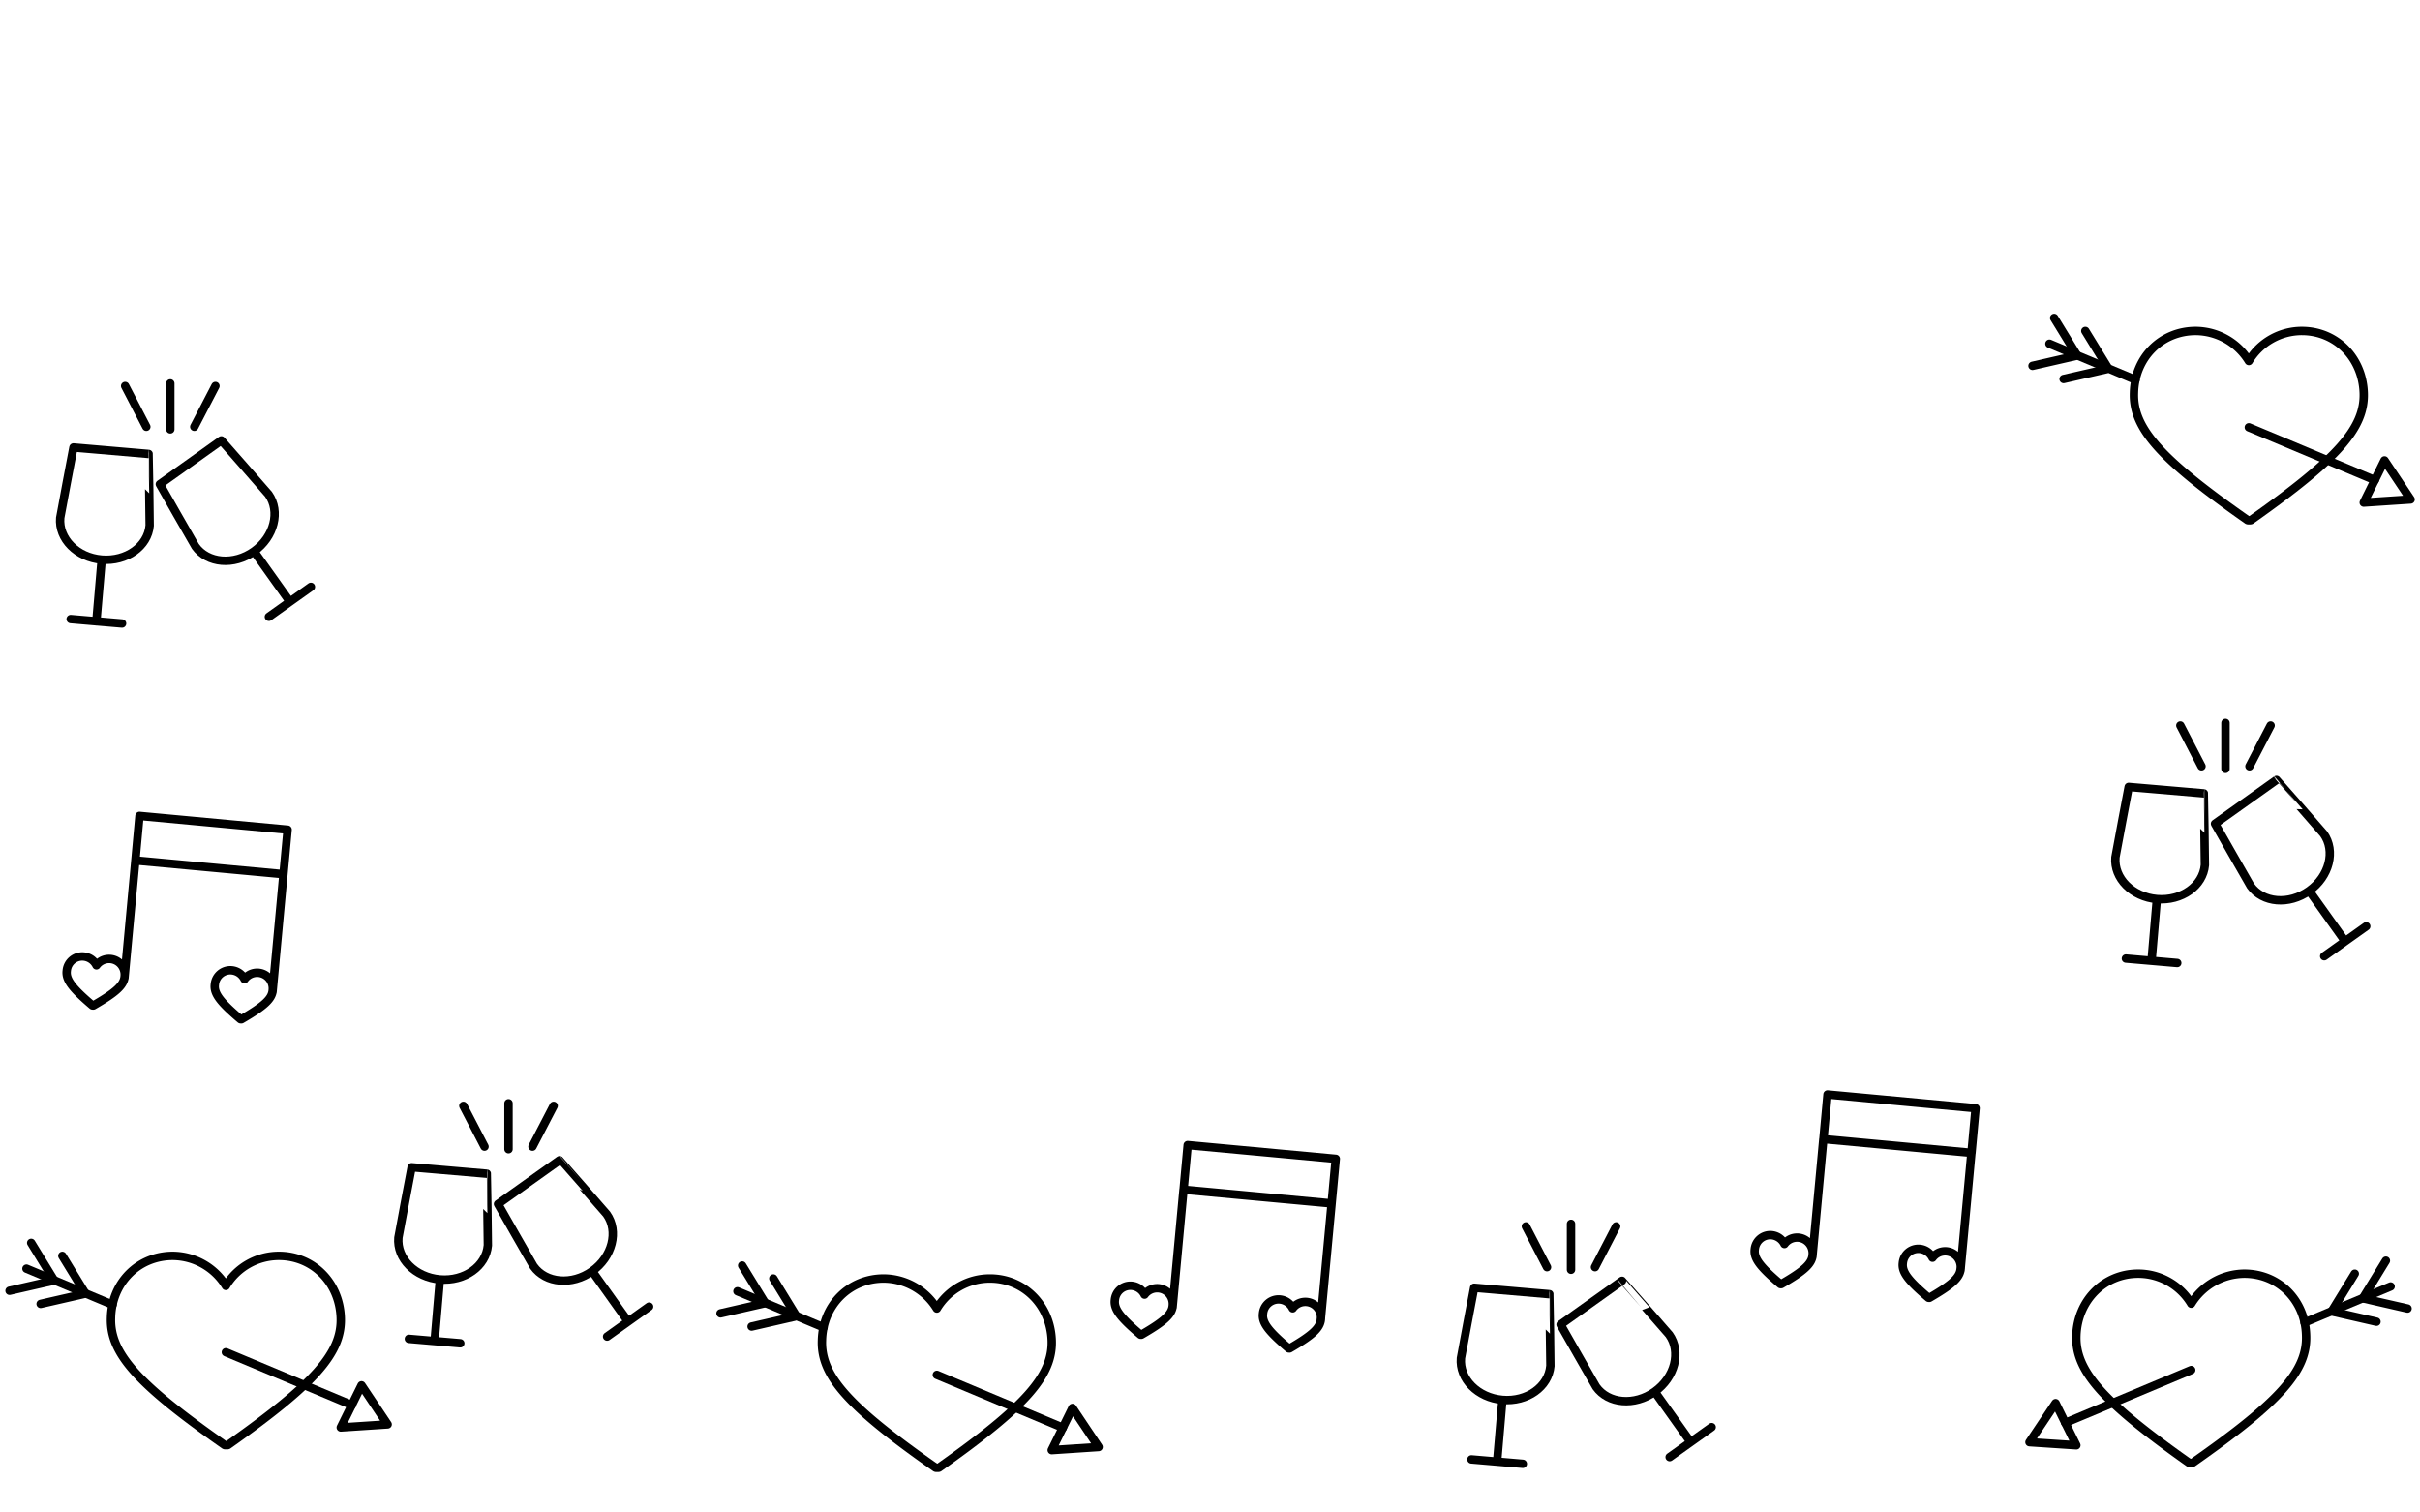 <svg id="svg-bg-c1" xmlns="http://www.w3.org/2000/svg" width="1440" height="900" viewBox="0 0 1440 900"  preserveAspectRatio="xMidYMax slice">
    <g>
    <path d="M1060,764.06a.25.25,0,0,1-.2.05l-.26,0a.22.22,0,0,1-.19-.08c-12.2-10.34-15.88-15.36-15.19-20.62a9.26,9.26,0,0,1,10.12-8.41,9.49,9.49,0,0,1,7.54,5.24,9.31,9.31,0,0,1,16.78,6.36C1078.28,751.88,1073.74,756.13,1060,764.06Zm106.71-9.31a9.31,9.31,0,0,0-16.78-6.36,9.45,9.45,0,0,0-7.54-5.24,9.25,9.25,0,0,0-10.12,8.4c-.69,5.27,3,10.28,15.19,20.62a.26.26,0,0,0,.19.09l.26,0a.22.22,0,0,0,.2,0C1161.85,764.3,1166.39,760.05,1166.68,754.75Zm8.85-95.3-88.11-8.18L1085,677.81l88.11,8.18ZM1173.07,686l-6.48,69.85m-81.63-78-6.48,69.86" fill="none" stroke="#000" stroke-linecap="round" stroke-linejoin="round" stroke-width="5"/>
    </g>
    <g>
    <path d="M679.25,794.18a.26.26,0,0,1-.2.05l-.27,0a.23.23,0,0,1-.18-.08c-12.21-10.35-15.89-15.36-15.2-20.63a9.25,9.25,0,0,1,10.12-8.4,9.44,9.44,0,0,1,7.54,5.24,9.32,9.32,0,0,1,16.79,6.36C697.55,782,693,786.24,679.25,794.18ZM786,784.86a9.31,9.31,0,0,0-16.78-6.36,9.51,9.51,0,0,0-7.55-5.24,9.26,9.26,0,0,0-10.12,8.41c-.69,5.26,3,10.28,15.2,20.62a.21.21,0,0,0,.19.08l.26,0a.26.26,0,0,0,.2,0C781.12,794.42,785.66,790.16,786,784.86Zm8.84-95.3-88.11-8.17-2.46,26.54,88.11,8.17Zm-2.46,26.54L785.86,786m-81.63-78-6.48,69.86" fill="none" stroke="#000" stroke-linecap="round" stroke-linejoin="round" stroke-width="5"/>
    </g>
    <g>
    <path d="M55.58,598.29a.22.22,0,0,1-.2,0l-.26,0a.25.25,0,0,1-.19-.08c-12.2-10.35-15.88-15.36-15.2-20.63a9.25,9.25,0,0,1,10.13-8.4,9.45,9.45,0,0,1,7.54,5.24,9.31,9.31,0,0,1,16.78,6.36C73.88,586.1,69.35,590.35,55.58,598.29ZM162.29,589a9.31,9.31,0,0,0-16.78-6.36,9.45,9.45,0,0,0-7.54-5.24,9.26,9.26,0,0,0-10.13,8.41c-.68,5.26,3,10.28,15.2,20.62a.22.22,0,0,0,.19.08l.26,0a.26.26,0,0,0,.2,0C157.46,598.52,162,594.27,162.29,589Zm8.85-95.3L83,485.5,80.56,512l88.11,8.17Zm-2.47,26.54-6.48,69.86M80.56,512,74.08,581.9" fill="none" stroke="#000" stroke-linecap="round" stroke-linejoin="round" stroke-width="5"/>
    </g>
    <g>
      <path d="M89.06,312.7C88,325.15,75.21,334.23,60.51,333s-25.75-12.38-24.68-24.84c.09-1,7.88-41.89,7.88-41.89l44.74,3.85S89.15,311.71,89.06,312.7ZM60.51,333l-3.16,36.72M72.64,371l-30.58-2.63" fill="none" stroke="#000" stroke-linecap="round" stroke-linejoin="round" stroke-width="5"/>
      <path d="M159.77,294.12c7.25,10.18,3.39,25.38-8.62,33.94s-27.64,7.24-34.89-2.94c-.58-.81-21.14-37-21.14-37l36.58-26.06S159.19,293.32,159.77,294.12Zm-8.62,33.94,21.38,30M160,367l25-17.81" fill="none" stroke="#000" stroke-linecap="round" stroke-linejoin="round" stroke-width="5"/>
      <line x1="101.34" y1="228.15" x2="101.34" y2="255.49" fill="none" stroke="#000" stroke-linecap="round" stroke-linejoin="round" stroke-width="5"/>
      <line x1="128.2" y1="229.69" x2="115.61" y2="253.95" fill="none" stroke="#000" stroke-linecap="round" stroke-linejoin="round" stroke-width="5"/>
      <line x1="74.48" y1="229.69" x2="87.07" y2="253.95" fill="none" stroke="#000" stroke-linecap="round" stroke-linejoin="round" stroke-width="5"/>
    </g>
    <g>
      <path d="M290.3,741.05c-1.07,12.45-13.85,21.53-28.55,20.26S236,748.93,237.07,736.47c.09-1,7.88-41.89,7.88-41.89l44.74,3.85S290.39,740.06,290.3,741.05Zm-28.55,20.26L258.59,798m15.29,1.31-30.58-2.63" fill="none" stroke="#000" stroke-linecap="round" stroke-linejoin="round" stroke-width="5"/>
      <path d="M361,722.47c7.25,10.18,3.39,25.38-8.62,33.94s-27.64,7.24-34.89-2.94c-.58-.81-21.14-37-21.14-37l36.58-26.06S360.43,721.67,361,722.47Zm-8.62,33.94,21.38,30m-12.5,8.91,25-17.81" fill="none" stroke="#000" stroke-linecap="round" stroke-linejoin="round" stroke-width="5"/>
      <line x1="302.58" y1="656.5" x2="302.58" y2="683.84" fill="none" stroke="#000" stroke-linecap="round" stroke-linejoin="round" stroke-width="5"/>
      <line x1="329.44" y1="658.04" x2="316.85" y2="682.3" fill="none" stroke="#000" stroke-linecap="round" stroke-linejoin="round" stroke-width="5"/>
      <line x1="275.72" y1="658.04" x2="288.31" y2="682.3" fill="none" stroke="#000" stroke-linecap="round" stroke-linejoin="round" stroke-width="5"/>
    </g>
    <g>
      <path d="M922.55,812.77C921.48,825.23,908.7,834.3,894,833s-25.75-12.39-24.68-24.84c.09-1,7.88-41.89,7.88-41.89l44.74,3.84S922.63,811.78,922.55,812.77ZM894,833l-3.16,36.71m15.29,1.32-30.58-2.63" fill="none" stroke="#000" stroke-linecap="round" stroke-linejoin="round" stroke-width="5"/>
      <path d="M993.26,794.2c7.25,10.18,3.39,25.37-8.62,33.93s-27.64,7.25-34.89-2.93c-.58-.81-21.14-37-21.14-37l36.58-26.06S992.68,793.39,993.26,794.2Zm-8.62,33.93,21.38,30m-12.5,8.9,25-17.81" fill="none" stroke="#000" stroke-linecap="round" stroke-linejoin="round" stroke-width="5"/>
      <line x1="934.83" y1="728.23" x2="934.83" y2="755.57" fill="none" stroke="#000" stroke-linecap="round" stroke-linejoin="round" stroke-width="5"/>
      <line x1="961.69" y1="729.76" x2="949.1" y2="754.03" fill="none" stroke="#000" stroke-linecap="round" stroke-linejoin="round" stroke-width="5"/>
      <line x1="907.97" y1="729.76" x2="920.55" y2="754.03" fill="none" stroke="#000" stroke-linecap="round" stroke-linejoin="round" stroke-width="5"/>
    </g>
    <g>
      <path d="M1312,514.72c-1.07,12.46-13.85,21.53-28.55,20.27s-25.75-12.39-24.68-24.84c.09-1,7.88-41.89,7.88-41.89l44.74,3.84S1312.06,513.74,1312,514.72ZM1283.42,535l-3.16,36.71m15.29,1.32L1265,570.39" fill="none" stroke="#000" stroke-linecap="round" stroke-linejoin="round" stroke-width="5"/>
      <path d="M1382.68,496.15c7.25,10.18,3.4,25.37-8.62,33.93s-27.64,7.25-34.89-2.93c-.57-.81-21.14-37-21.14-37l36.58-26.06S1382.11,495.34,1382.68,496.15Zm-8.62,33.93,21.38,30M1383,569l25-17.8" fill="none" stroke="#000" stroke-linecap="round" stroke-linejoin="round" stroke-width="5"/>
      <line x1="1324.25" y1="430.18" x2="1324.25" y2="457.52" fill="none" stroke="#000" stroke-linecap="round" stroke-linejoin="round" stroke-width="5"/>
      <line x1="1351.11" y1="431.71" x2="1338.52" y2="455.98" fill="none" stroke="#000" stroke-linecap="round" stroke-linejoin="round" stroke-width="5"/>
      <line x1="1297.39" y1="431.71" x2="1309.98" y2="455.98" fill="none" stroke="#000" stroke-linecap="round" stroke-linejoin="round" stroke-width="5"/>
    </g>
    <g>
      <path d="M1406.51,233.7c-.78-21-16.58-36.77-36.77-36.77a36.83,36.83,0,0,0-31.59,17.87,37.39,37.39,0,0,0-31.59-17.87c-20.45,0-36.25,15.8-36.76,36.77-.78,21,15.53,39.36,67.32,75.6a.93.93,0,0,0,.77.26h1a.93.93,0,0,0,.77-.26C1391,273.06,1407.28,254.67,1406.51,233.7Z" fill="none" stroke="#000" stroke-linecap="round" stroke-linejoin="round" stroke-width="5"/>
      <line x1="1338.15" y1="254.27" x2="1413.13" y2="285.7" fill="none" stroke="#000" stroke-linecap="round" stroke-linejoin="round" stroke-width="5"/>
      <line x1="1219.5" y1="204.53" x2="1270.73" y2="226.01" fill="none" stroke="#000" stroke-linecap="round" stroke-linejoin="round" stroke-width="5"/>
      <polygon points="1434.41 297.2 1418.87 273.96 1406.52 299.05 1434.41 297.2" fill="none" stroke="#000" stroke-linecap="round" stroke-linejoin="round" stroke-width="5"/>
      <line x1="1254.5" y1="219.2" x2="1240.85" y2="196.93" fill="none" stroke="#000" stroke-linecap="round" stroke-linejoin="round" stroke-width="5"/>
      <line x1="1235.96" y1="211.47" x2="1222.31" y2="189.2" fill="none" stroke="#000" stroke-linecap="round" stroke-linejoin="round" stroke-width="5"/>
      <line x1="1253.39" y1="219.69" x2="1227.93" y2="225.52" fill="none" stroke="#000" stroke-linecap="round" stroke-linejoin="round" stroke-width="5"/>
      <line x1="1234.89" y1="211.85" x2="1209.43" y2="217.68" fill="none" stroke="#000" stroke-linecap="round" stroke-linejoin="round" stroke-width="5"/>
    </g>
    <g>
      <path d="M625.82,797.54c-.78-21-16.58-36.77-36.77-36.77a36.81,36.81,0,0,0-31.59,17.87,37.39,37.39,0,0,0-31.59-17.87c-20.45,0-36.25,15.8-36.76,36.77-.78,21,15.53,39.35,67.32,75.6a.93.93,0,0,0,.77.26h1a.93.93,0,0,0,.77-.26C610.28,836.89,626.59,818.51,625.82,797.54Z" fill="none" stroke="#000" stroke-linecap="round" stroke-linejoin="round" stroke-width="5"/>
      <line x1="557.46" y1="818.11" x2="632.44" y2="849.54" fill="none" stroke="#000" stroke-linecap="round" stroke-linejoin="round" stroke-width="5"/>
      <line x1="438.81" y1="768.37" x2="490.04" y2="789.85" fill="none" stroke="#000" stroke-linecap="round" stroke-linejoin="round" stroke-width="5"/>
      <polygon points="653.72 861.04 638.17 837.8 625.82 862.89 653.72 861.04" fill="none" stroke="#000" stroke-linecap="round" stroke-linejoin="round" stroke-width="5"/>
      <line x1="473.81" y1="783.04" x2="460.16" y2="760.77" fill="none" stroke="#000" stroke-linecap="round" stroke-linejoin="round" stroke-width="5"/>
      <line x1="455.27" y1="775.31" x2="441.62" y2="753.04" fill="none" stroke="#000" stroke-linecap="round" stroke-linejoin="round" stroke-width="5"/>
      <line x1="472.7" y1="783.52" x2="447.24" y2="789.36" fill="none" stroke="#000" stroke-linecap="round" stroke-linejoin="round" stroke-width="5"/>
      <line x1="454.2" y1="775.69" x2="428.74" y2="781.52" fill="none" stroke="#000" stroke-linecap="round" stroke-linejoin="round" stroke-width="5"/>
    </g>
    <g>
      <path d="M202.76,784.08c-.78-21-16.57-36.77-36.77-36.77a36.83,36.83,0,0,0-31.59,17.87,37.38,37.38,0,0,0-31.58-17.87c-20.46,0-36.25,15.79-36.77,36.77-.78,21,15.54,39.35,67.32,75.6a1,1,0,0,0,.78.26h1a1,1,0,0,0,.78-.26C187.22,823.43,203.54,805.05,202.76,784.08Z" fill="none" stroke="#000" stroke-linecap="round" stroke-linejoin="round" stroke-width="5"/>
      <line x1="134.4" y1="804.65" x2="209.39" y2="836.08" fill="none" stroke="#000" stroke-linecap="round" stroke-linejoin="round" stroke-width="5"/>
      <line x1="15.75" y1="754.91" x2="66.98" y2="776.38" fill="none" stroke="#000" stroke-linecap="round" stroke-linejoin="round" stroke-width="5"/>
      <polygon points="230.66 847.58 215.12 824.34 202.77 849.42 230.66 847.58" fill="none" stroke="#000" stroke-linecap="round" stroke-linejoin="round" stroke-width="5"/>
      <line x1="50.75" y1="769.58" x2="37.1" y2="747.31" fill="none" stroke="#000" stroke-linecap="round" stroke-linejoin="round" stroke-width="5"/>
      <line x1="32.21" y1="761.85" x2="18.56" y2="739.58" fill="none" stroke="#000" stroke-linecap="round" stroke-linejoin="round" stroke-width="5"/>
      <line x1="49.64" y1="770.06" x2="24.18" y2="775.89" fill="none" stroke="#000" stroke-linecap="round" stroke-linejoin="round" stroke-width="5"/>
      <line x1="31.15" y1="762.23" x2="5.69" y2="768.06" fill="none" stroke="#000" stroke-linecap="round" stroke-linejoin="round" stroke-width="5"/>
    </g>
    <g>
      <path d="M1235.52,794.67c.78-21,16.57-36.76,36.77-36.76a36.82,36.82,0,0,1,31.58,17.86,37.43,37.43,0,0,1,31.59-17.86c20.46,0,36.25,15.79,36.77,36.76.77,21-15.54,39.36-67.32,75.61a1,1,0,0,1-.78.25h-1a1,1,0,0,1-.78-.25C1251.05,834,1234.74,815.64,1235.52,794.67Z" fill="none" stroke="#000" stroke-linecap="round" stroke-linejoin="round" stroke-width="5"/>
      <line x1="1303.87" y1="815.24" x2="1228.89" y2="846.67" fill="none" stroke="#000" stroke-linecap="round" stroke-linejoin="round" stroke-width="5"/>
      <line x1="1422.53" y1="765.51" x2="1371.3" y2="786.98" fill="none" stroke="#000" stroke-linecap="round" stroke-linejoin="round" stroke-width="5"/>
      <polygon points="1207.61 858.17 1223.16 834.94 1235.51 860.02 1207.61 858.17" fill="none" stroke="#000" stroke-linecap="round" stroke-linejoin="round" stroke-width="5"/>
      <line x1="1387.53" y1="780.18" x2="1401.18" y2="757.91" fill="none" stroke="#000" stroke-linecap="round" stroke-linejoin="round" stroke-width="5"/>
      <line x1="1406.07" y1="772.44" x2="1419.71" y2="750.17" fill="none" stroke="#000" stroke-linecap="round" stroke-linejoin="round" stroke-width="5"/>
      <line x1="1388.64" y1="780.66" x2="1414.1" y2="786.49" fill="none" stroke="#000" stroke-linecap="round" stroke-linejoin="round" stroke-width="5"/>
      <line x1="1407.13" y1="772.82" x2="1432.59" y2="778.65" fill="none" stroke="#000" stroke-linecap="round" stroke-linejoin="round" stroke-width="5"/>
    </g>
</svg>
